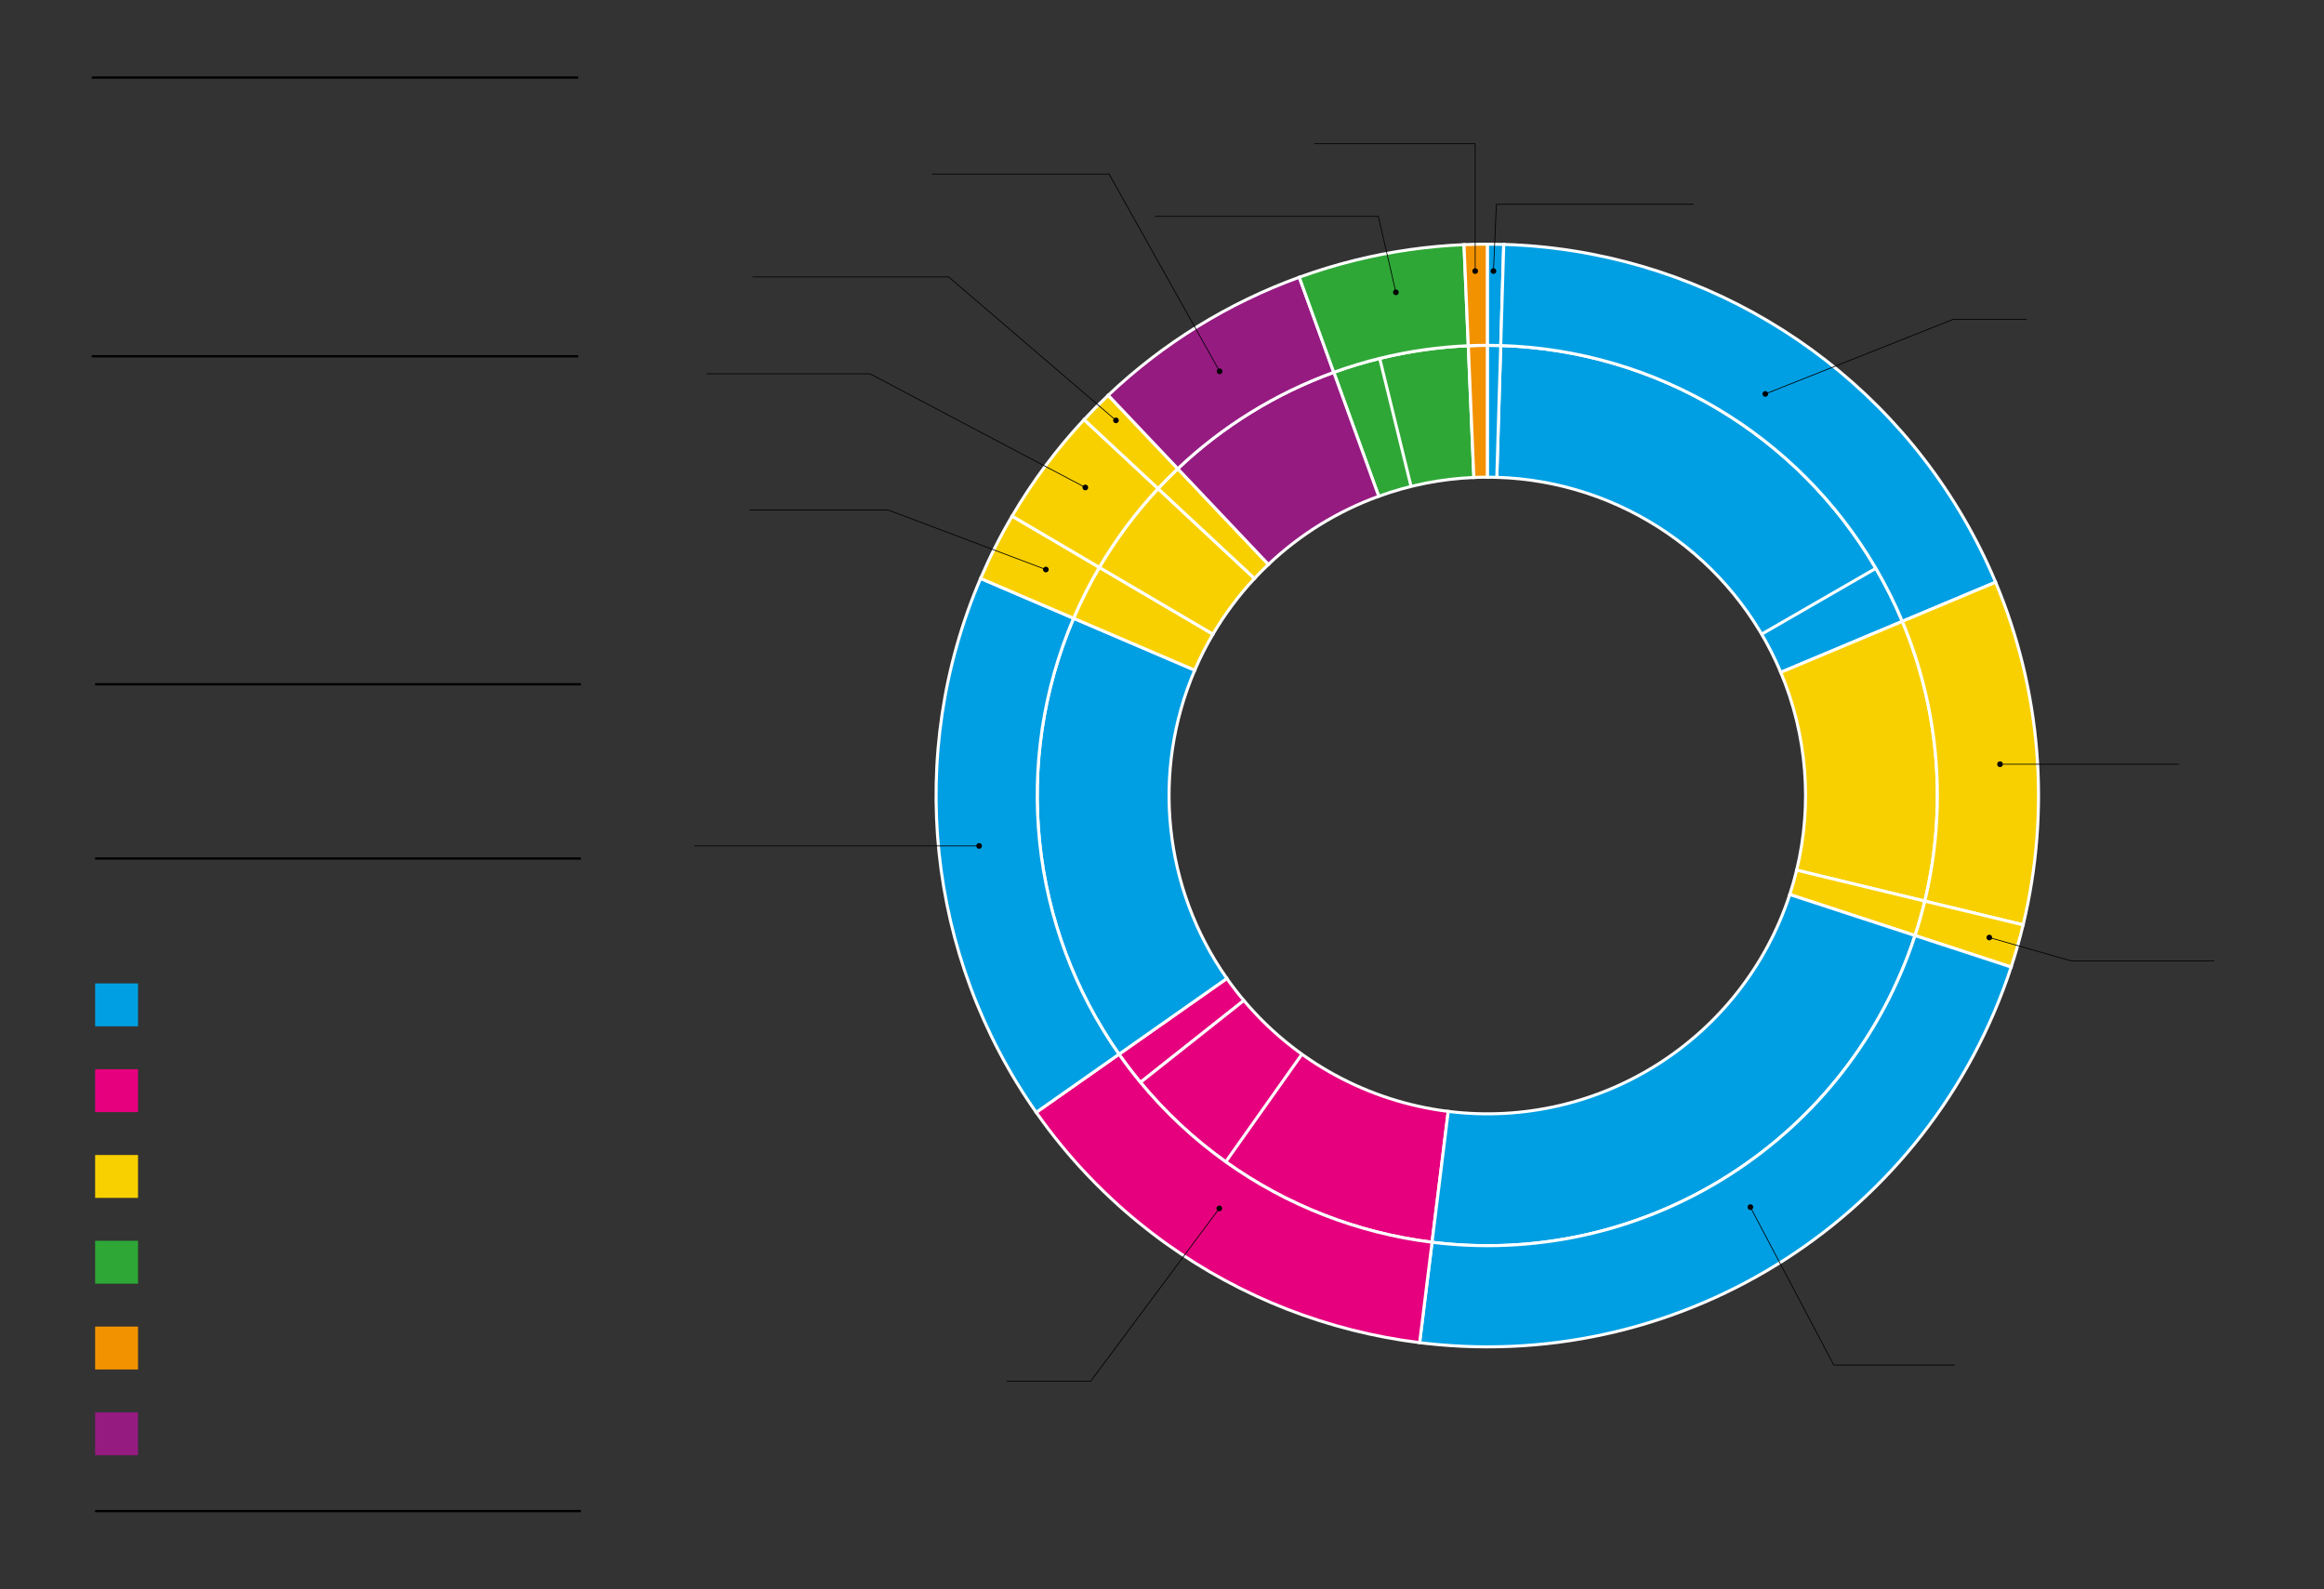 <?xml version="1.0" encoding="utf-8"?>
<!-- Generator: Adobe Illustrator 23.0.0, SVG Export Plug-In . SVG Version: 6.00 Build 0)  -->
<svg version="1.2" baseProfile="tiny" id="g-mygraph-Tablet-img"
	 xmlns="http://www.w3.org/2000/svg" xmlns:xlink="http://www.w3.org/1999/xlink" x="0px" y="0px" viewBox="0 0 768 525"
	 xml:space="preserve">
<rect x="0" y="0" width="768" height="525" fill="#333333" stroke="none"/>
<g>
	<path fill="#E6007E" stroke="#FFFFFF" d="M405.435,323.276l-35.649,25.037c2.251,3.205,4.619,6.306,7.095,9.302l34.172-27.053
		C409.085,328.224,407.206,325.798,405.435,323.276z"/>
	<path fill="#E6007E" stroke="#FFFFFF" d="M478.589,367.206c-26.438-3.27-50.524-16.436-67.536-36.644l-34.172,27.053
		c8.271,10.003,17.76,18.809,28.184,26.252l25.173-35.554l-25.173,35.554c19.951,14.246,43.33,23.498,68.176,26.572L478.589,367.206
		z"/>
	<path fill="#2EA736" stroke="#FFFFFF" d="M455.946,118.428l10.365,42.298L455.946,118.428c-5.13,1.263-10.201,2.783-15.181,4.59
		l14.86,40.95c10.098-3.664,20.698-5.76,31.431-6.214l-1.841-43.524C475.33,114.649,465.528,116.069,455.946,118.428z"/>
	<path fill="#009FE3" stroke="#FFFFFF" d="M582.162,209.53l37.727-21.748c-25.628-43.864-72.267-72.076-123.951-73.618l-1.3,43.544
		c41.208,1.23,77.897,26.423,93.845,64.439l40.171-16.852c-2.551-6.082-5.497-11.918-8.765-17.513L582.162,209.53z"/>
	<path fill-rule="evenodd" fill="#009FE3" stroke="#FFFFFF" d="M491.5,114.098c1.479,0,2.958,0.022,4.437,0.066l-1.3,43.544
		c-1.046-0.031-2.091-0.047-3.138-0.047V114.098z"/>
	<path fill-rule="evenodd" fill="#F8D000" stroke="#FFFFFF" d="M628.654,205.295c12.263,29.232,14.865,61.618,7.428,92.433
		l-42.347-10.221c5.259-21.79,3.419-44.69-5.252-65.36L628.654,205.295z"/>
	<path fill-rule="evenodd" fill="#F8D000" stroke="#FFFFFF" d="M636.082,297.727c-0.926,3.835-2.003,7.632-3.231,11.381
		l-41.401-13.554c0.868-2.651,1.63-5.336,2.285-8.048L636.082,297.727z"/>
	<path fill-rule="evenodd" fill="#009FE3" stroke="#FFFFFF" d="M632.851,309.109c-22.131,67.596-89.022,110.063-159.61,101.331
		l5.348-43.233c49.913,6.174,97.213-23.854,112.861-71.652L632.851,309.109z"/>
	<path fill-rule="evenodd" fill="#009FE3" stroke="#FFFFFF" d="M369.786,348.313c-29.618-42.172-35.296-96.669-15.006-144.04
		l40.045,17.151c-14.347,33.496-10.332,72.032,10.611,101.852L369.786,348.313z"/>
	<path fill-rule="evenodd" fill="#F8D000" stroke="#FFFFFF" d="M354.779,204.273c2.476-5.781,5.316-11.399,8.503-16.821
		l37.554,22.078c-2.254,3.834-4.262,7.806-6.013,11.894L354.779,204.273z"/>
	<path fill-rule="evenodd" fill="#F8D000" stroke="#FFFFFF" d="M363.283,187.453c5.503-9.361,12.015-18.091,19.419-26.034
		l31.866,29.703c-5.235,5.617-9.84,11.79-13.731,18.409L363.283,187.453z"/>
	<path fill-rule="evenodd" fill="#F8D000" stroke="#FFFFFF" d="M382.702,161.418c2.101-2.255,4.272-4.443,6.51-6.563l29.96,31.625
		c-1.582,1.499-3.117,3.046-4.603,4.641L382.702,161.418z"/>
	<path fill-rule="evenodd" fill="#951B81" stroke="#FFFFFF" d="M389.212,154.856c14.818-14.038,32.367-24.875,51.554-31.837
		l14.86,40.95c-13.567,4.923-25.976,12.586-36.454,22.512L389.212,154.856z"/>
	<path fill-rule="evenodd" fill="#F39200" stroke="#FFFFFF" d="M485.215,114.231c2.094-0.089,4.189-0.133,6.285-0.133v43.563
		c-1.482,0-2.964,0.031-4.444,0.094L485.215,114.231z"/>
	<path fill-rule="evenodd" fill="#009FE3" stroke="#FFFFFF" d="M491.5,80.671c1.812,0,3.623,0.027,5.434,0.081l-0.997,33.412
		c-1.479-0.044-2.958-0.066-4.437-0.066V80.671z"/>
	<path fill-rule="evenodd" fill="#009FE3" stroke="#FFFFFF" d="M648.762,170.902c-31.689-54.21-89.063-88.277-151.828-90.151
		l-0.997,33.412c51.247,1.53,98.093,29.345,123.967,73.608c3.298,5.642,6.221,11.496,8.75,17.523l30.824-12.931
		C656.382,184.982,652.802,177.813,648.762,170.902z"/>
	<path fill-rule="evenodd" fill="#F8D000" stroke="#FFFFFF" d="M659.478,192.364c15.019,35.802,18.206,75.466,9.097,113.207
		l-32.494-7.843c7.438-30.815,4.835-63.201-7.428-92.433L659.478,192.364z"/>
	<path fill-rule="evenodd" fill="#F8D000" stroke="#FFFFFF" d="M668.576,305.57c-1.134,4.697-2.454,9.347-3.957,13.939
		l-31.768-10.401c1.227-3.749,2.305-7.546,3.231-11.381L668.576,305.57z"/>
	<path fill-rule="evenodd" fill="#009FE3" stroke="#FFFFFF" d="M632.851,309.109c-21.914,66.935-87.773,109.323-157.774,101.546
		c-0.613-0.068-1.225-0.14-1.836-0.216l-4.104,33.174c0.749,0.093,1.499,0.181,2.249,0.264
		c85.733,9.525,166.393-42.389,193.233-124.368L632.851,309.109z"/>
	<path fill-rule="evenodd" fill="#E6007E" stroke="#FFFFFF" d="M405.037,383.851c-10.547-7.535-20.063-16.417-28.307-26.419
		c-2.431-2.949-4.747-5.991-6.944-9.119l-27.355,19.212c2.69,3.831,5.527,7.556,8.504,11.168
		c10.097,12.25,21.752,23.128,34.669,32.356c24.696,17.644,53.41,28.838,83.532,32.564l4.104-33.174
		C448.646,407.397,425.201,398.257,405.037,383.851z"/>
	<path fill-rule="evenodd" fill="#009FE3" stroke="#FFFFFF" d="M342.431,367.525c-36.274-51.649-43.228-118.395-18.379-176.413
		l30.727,13.161c-20.289,47.371-14.611,101.869,15.006,144.04L342.431,367.525z"/>
	<path fill-rule="evenodd" fill="#F8D000" stroke="#FFFFFF" d="M324.052,191.113c3.033-7.08,6.511-13.961,10.415-20.601
		l28.816,16.941c-3.187,5.421-6.027,11.04-8.503,16.821L324.052,191.113z"/>
	<path fill-rule="evenodd" fill="#F8D000" stroke="#FFFFFF" d="M334.467,170.512c6.74-11.465,14.715-22.157,23.783-31.885
		l24.452,22.792c-7.404,7.943-13.916,16.673-19.419,26.034L334.467,170.512z"/>
	<path fill-rule="evenodd" fill="#F8D000" stroke="#FFFFFF" d="M358.25,138.627c2.574-2.761,5.233-5.442,7.973-8.038l22.989,24.267
		c-2.237,2.12-4.408,4.308-6.51,6.563L358.25,138.627z"/>
	<path fill-rule="evenodd" fill="#951B81" stroke="#FFFFFF" d="M366.223,130.589c18.148-17.192,39.641-30.465,63.14-38.993
		l11.402,31.422c-19.187,6.963-36.736,17.8-51.554,31.837L366.223,130.589z"/>
	<path fill-rule="evenodd" fill="#2EA736" stroke="#FFFFFF" d="M483.802,80.833c-12.077,0.511-24.074,2.222-35.812,5.11
		c-6.306,1.551-12.524,3.438-18.628,5.653l11.402,31.422c4.984-1.809,10.061-3.349,15.209-4.616
		c9.584-2.357,19.379-3.755,29.24-4.172L483.802,80.833z"/>
	<path fill-rule="evenodd" fill="#F39200" stroke="#FFFFFF" d="M483.803,80.833c2.564-0.108,5.131-0.163,7.697-0.163v33.427
		c-2.096,0-4.191,0.044-6.285,0.133L483.803,80.833z"/>
	
		<line fill="none" stroke="#000000" stroke-width="0.75" stroke-miterlimit="10" x1="30.329" y1="117.724" x2="191.097" y2="117.724"/>
	
		<line fill="none" stroke="#000000" stroke-width="0.75" stroke-miterlimit="10" x1="30.329" y1="25.629" x2="191.097" y2="25.629"/>
	<g>
		<rect x="31.438" y="324.92" fill="#009FE3" width="14.173" height="14.172"/>
		<rect x="31.438" y="353.265" fill="#E6007E" width="14.173" height="14.172"/>
		<rect x="31.438" y="381.611" fill="#F8D000" width="14.172" height="14.172"/>
		<rect x="31.438" y="409.956" fill="#2EA736" width="14.172" height="14.172"/>
		<rect x="31.438" y="466.648" fill="#951B81" width="14.172" height="14.172"/>
		<rect x="31.438" y="438.302" fill="#F39200" width="14.172" height="14.172"/>
	</g>
	
		<line fill="none" stroke="#000000" stroke-width="0.75" stroke-miterlimit="10" x1="31.438" y1="499.26" x2="191.951" y2="499.26"/>
	
		<line fill="none" stroke="#000000" stroke-width="0.75" stroke-miterlimit="10" x1="31.438" y1="283.65" x2="191.951" y2="283.65"/>
	
		<line fill="none" stroke="#000000" stroke-width="0.75" stroke-miterlimit="10" x1="31.438" y1="226.091" x2="191.951" y2="226.091"/>
	<g>
		<polyline fill="none" stroke="#000000" stroke-width="0.25" stroke-miterlimit="10" points="578.417,398.79 606,451 646,451 		"/>
		<g>
			<path d="M577.608,399.27c-0.242-0.459-0.067-1.028,0.392-1.27s1.028-0.067,1.27,0.392c0.242,0.459,0.067,1.028-0.392,1.27
				C578.419,399.905,577.85,399.729,577.608,399.27z"/>
		</g>
	</g>
	<g>
		<polyline fill="none" stroke="#000000" stroke-width="0.25" stroke-miterlimit="10" points="402.967,399.216 360.437,456.35 
			332.696,456.35 		"/>
		<g>
			<path d="M402.185,398.693c0.31-0.416,0.899-0.503,1.315-0.193s0.503,0.899,0.193,1.315c-0.31,0.416-0.899,0.503-1.315,0.193
				C401.961,399.698,401.875,399.109,402.185,398.693z"/>
		</g>
	</g>
	<g>
		<line fill="none" stroke="#000000" stroke-width="0.25" stroke-miterlimit="10" x1="323.607" y1="279.5" x2="229.44" y2="279.5"/>
		<g>
			<circle cx="323.56" cy="279.5" r="0.94"/>
		</g>
	</g>
	<g>
		<polyline fill="none" stroke="#000000" stroke-width="0.25" stroke-miterlimit="10" points="345.665,188.185 293.5,168.5 
			247.715,168.5 		"/>
		<g>
			<path d="M345.952,187.289c0.486,0.183,0.731,0.726,0.548,1.211s-0.726,0.731-1.211,0.548c-0.486-0.183-0.731-0.726-0.547-1.211
				C344.924,187.351,345.467,187.105,345.952,187.289z"/>
		</g>
	</g>
	<g>
		<polyline fill="none" stroke="#000000" stroke-width="0.25" stroke-miterlimit="10" points="358.71,161.083 287.5,123.5 
			233.5,123.5 		"/>
		<g>
			<path d="M359.107,160.23c0.459,0.242,0.635,0.811,0.393,1.27s-0.811,0.635-1.27,0.393c-0.459-0.242-0.635-0.811-0.393-1.27
				C358.08,160.164,358.648,159.988,359.107,160.23z"/>
		</g>
	</g>
	<g>
		<polyline fill="none" stroke="#000000" stroke-width="0.25" stroke-miterlimit="10" points="368.822,138.919 313.5,91.5 
			248.7,91.5 		"/>
		<g>
			<path d="M369.398,138.175c0.394,0.338,0.44,0.931,0.102,1.325s-0.931,0.44-1.325,0.102c-0.394-0.338-0.44-0.931-0.102-1.325
				C368.411,137.883,369.004,137.837,369.398,138.175z"/>
		</g>
	</g>
	<g>
		<polyline fill="none" stroke="#000000" stroke-width="0.25" stroke-miterlimit="10" points="403.063,122.721 366.5,57.5 
			307.975,57.5 		"/>
		<g>
			<path d="M403.86,122.22c0.254,0.453,0.093,1.026-0.36,1.28s-1.026,0.092-1.28-0.36s-0.093-1.026,0.36-1.28
				S403.606,121.768,403.86,122.22z"/>
		</g>
	</g>
	<g>
		<polyline fill="none" stroke="#000000" stroke-width="0.25" stroke-miterlimit="10" points="657.359,309.745 684.5,317.5 
			731.697,317.5 		"/>
		<g>
			<path d="M657.146,310.662c-0.499-0.143-0.788-0.663-0.646-1.162s0.663-0.788,1.162-0.646c0.499,0.143,0.788,0.663,0.646,1.162
				C658.165,310.516,657.645,310.805,657.146,310.662z"/>
		</g>
	</g>
	<g>
		<line fill="none" stroke="#000000" stroke-width="0.25" stroke-miterlimit="10" x1="660.893" y1="252.5" x2="720.12" y2="252.5"/>
		<g>
			<circle cx="660.94" cy="252.5" r="0.94"/>
		</g>
	</g>
	<g>
		<polyline fill="none" stroke="#000000" stroke-width="0.25" stroke-miterlimit="10" points="583.33,130.171 645.5,105.5 
			669.72,105.5 		"/>
		<g>
			<path d="M583.72,131.027c-0.482,0.191-1.029-0.045-1.22-0.527s0.044-1.029,0.527-1.22c0.482-0.191,1.029,0.045,1.22,0.527
				S584.203,130.836,583.72,131.027z"/>
		</g>
	</g>
	<g>
		<polyline fill="none" stroke="#000000" stroke-width="0.25" stroke-miterlimit="10" points="493.539,89.608 494.5,67.5 
			559.74,67.5 		"/>
		<g>
			<path d="M494.48,89.602c-0.022,0.519-0.461,0.921-0.98,0.898s-0.921-0.461-0.898-0.98c0.022-0.519,0.461-0.921,0.98-0.898
				S494.502,89.083,494.48,89.602z"/>
		</g>
	</g>
	<g>
		<polyline fill="none" stroke="#000000" stroke-width="0.25" stroke-miterlimit="10" points="461.299,96.63 455.5,71.5 
			381.68,71.5 		"/>
		<g>
			<path d="M462.204,96.373c0.117,0.506-0.199,1.011-0.704,1.127s-1.01-0.199-1.127-0.705c-0.117-0.506,0.199-1.01,0.704-1.127
				C461.583,95.552,462.088,95.867,462.204,96.373z"/>
		</g>
	</g>
	<g>
		<polyline fill="none" stroke="#000000" stroke-width="0.25" stroke-miterlimit="10" points="487.5,89.607 487.5,47.5 434.3,47.5 
					"/>
		<g>
			<circle cx="487.5" cy="89.56" r="0.94"/>
		</g>
	</g>
</g>
<style>
#g-mygraph-Tablet-img rect, #g-mygraph-Tablet-img circle, #g-mygraph-Tablet-img path, #g-mygraph-Tablet-img line, #g-mygraph-Tablet-img polyline { vector-effect: non-scaling-stroke; }
</style>
</svg>

